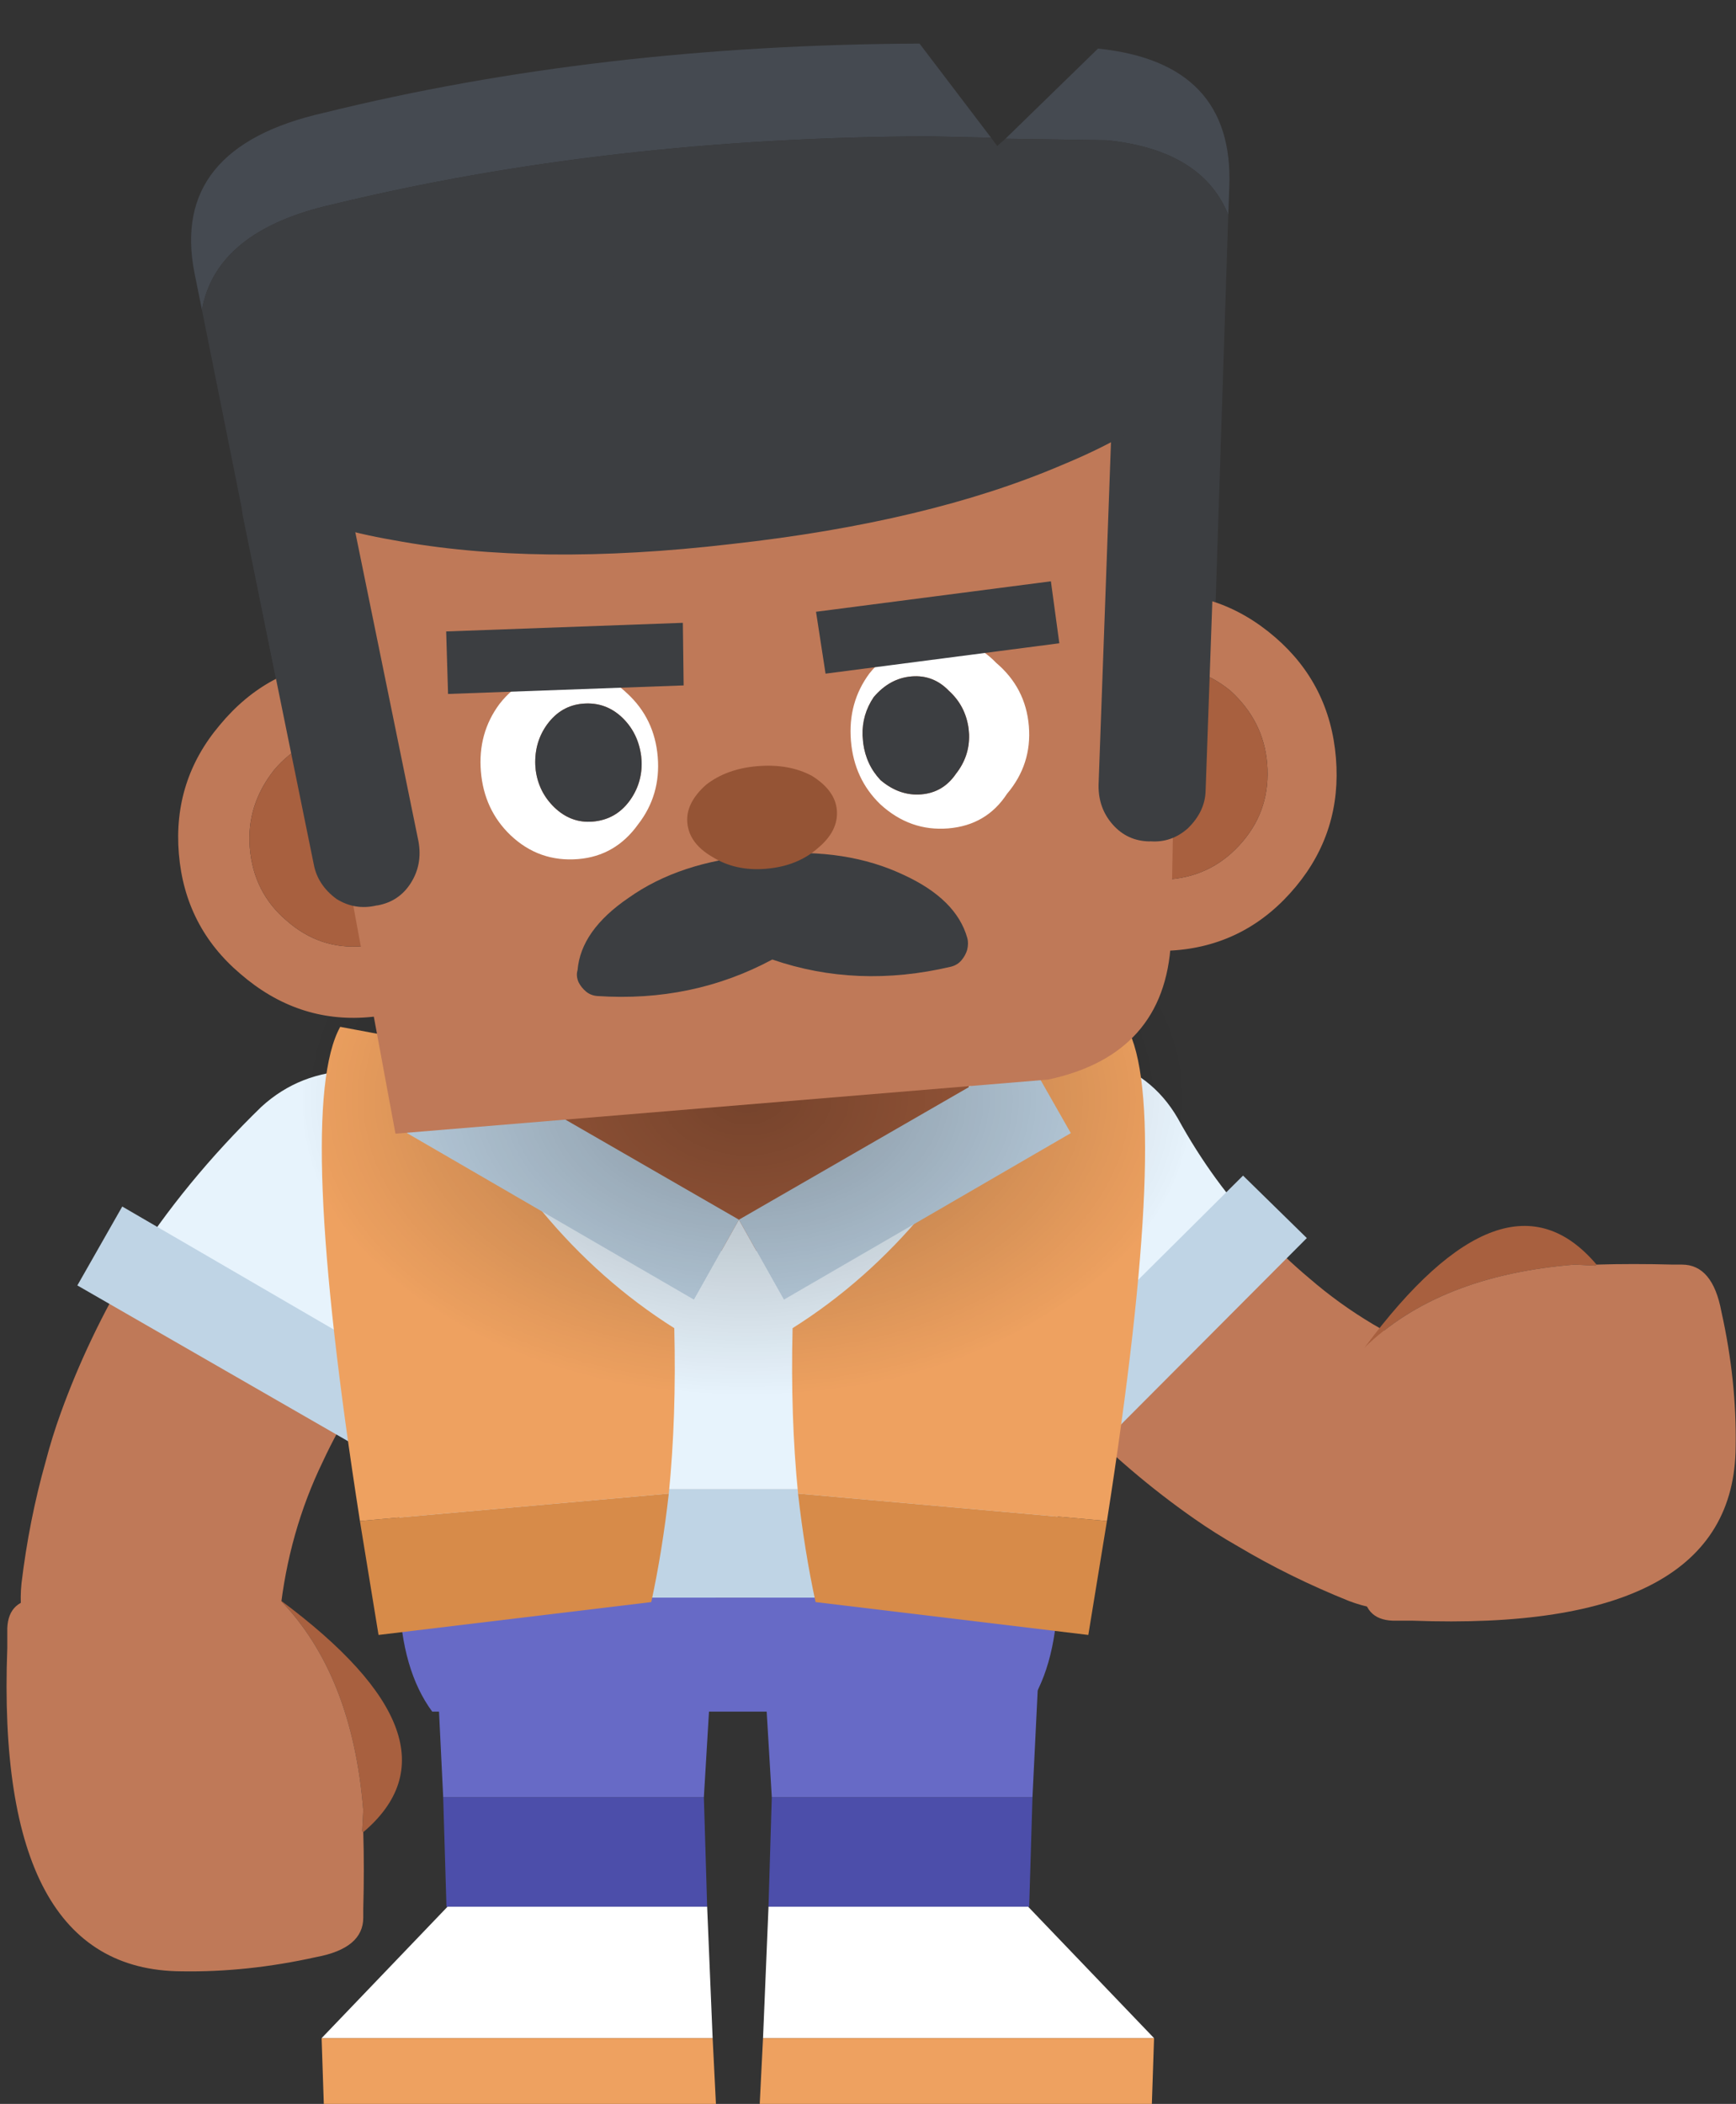 <svg width="260" height="315" viewBox="0 0 260 315" fill="none" xmlns="http://www.w3.org/2000/svg">
<rect x="0" y="0" width="260" height="315" fill="#333333" stroke="none"/>
<path d="M154.141 285.472L154.633 269.068H115.59L115.098 285.472H153.977H154.141Z" fill="#4C4EAA"/>
<path d="M172.844 305.158L153.979 285.472H115.1L114.279 305.158H172.844Z" fill="white"/>
<path d="M172.514 315.001L172.842 305.158H114.277L113.785 315.001H172.514Z" fill="#EEA160"/>
<path d="M156.109 238.883C156.109 233.633 154.031 229.149 149.875 225.431C145.829 221.713 140.853 219.854 134.947 219.854C129.151 219.854 124.175 221.713 120.019 225.431C115.863 229.149 113.785 233.633 113.785 238.883L115.59 269.067H154.633L156.109 238.883Z" fill="#676AC6"/>
<path d="M66.867 285.472L66.375 269.068H105.418L105.91 285.472H67.031H66.867Z" fill="#4C4EAA"/>
<path d="M48.166 305.158L67.031 285.472H105.91L106.73 305.158H48.166Z" fill="white"/>
<path d="M48.496 315.001L48.168 305.158H106.732L107.225 315.001H48.496Z" fill="#EEA160"/>
<path d="M64.901 238.883C64.901 233.634 66.978 229.15 71.134 225.431C75.181 221.713 80.157 219.854 86.063 219.854C91.859 219.854 96.835 221.713 100.991 225.431C105.147 229.15 107.225 233.634 107.225 238.883L105.42 269.068H66.377L64.901 238.883Z" fill="#676AC6"/>
<path d="M178.856 227.383C172.275 222.789 166.103 217.512 160.341 211.552C166.363 200.485 175.814 191.412 188.693 184.334C191.064 186.894 193.545 189.257 196.135 191.423C202.018 196.509 208.755 200.522 216.345 203.462C221.274 205.348 224.838 208.738 227.038 213.629C229.103 218.598 229.231 223.614 227.421 228.677C225.429 233.578 221.934 237.114 216.936 239.284C212.15 241.512 207.187 241.654 202.047 239.71C196.118 237.329 190.567 234.596 185.393 231.512C183.133 230.227 180.954 228.85 178.856 227.383Z" fill="#BF7958"/>
<path d="M140.758 171.829C142.25 166.681 145.341 162.753 150.028 160.047C154.794 157.474 159.683 156.973 164.697 158.543C169.873 159.93 173.776 162.9 176.405 167.454C179.906 173.827 184.003 179.453 188.696 184.334C175.817 191.413 166.366 200.485 160.343 211.552C153.596 204.197 147.622 195.859 142.42 186.54C140.03 181.937 139.476 177.033 140.758 171.829Z" fill="#E7F3FC"/>
<path d="M161.116 220.08L151.448 210.527L186.171 176.014L195.722 185.367L161.116 220.08Z" fill="#BFD4E5"/>
<path d="M9.123 211.486C11.857 203.94 15.357 196.612 19.622 189.504C31.871 192.456 43.081 199.237 53.252 209.845C51.393 212.798 49.752 215.806 48.331 218.868C44.94 225.867 42.808 233.413 41.933 241.506C41.386 246.756 39.035 251.076 34.879 254.466C30.613 257.747 25.802 259.169 20.443 258.731C15.193 258.075 10.873 255.614 7.483 251.349C4.093 247.303 2.671 242.545 3.218 237.077C3.983 230.734 5.186 224.664 6.827 218.868C7.483 216.353 8.249 213.892 9.123 211.486Z" fill="#BF7958"/>
<path d="M52.923 160.304C58.282 160.413 62.875 162.382 66.703 166.209C70.421 170.147 72.171 174.74 71.953 179.989C71.953 185.348 70.093 189.887 66.375 193.605C61.125 198.636 56.751 204.049 53.251 209.846C43.08 199.237 31.87 192.457 19.622 189.504C24.98 181.083 31.488 173.154 39.143 165.717C42.971 162.218 47.564 160.413 52.923 160.304Z" fill="#E7F3FC"/>
<path d="M11.585 192.458L18.311 180.646L60.635 205.253L54.073 216.901L11.585 192.458Z" fill="#BFD4E5"/>
<path d="M158.404 239.21V222.97H59.812V239.21H158.404Z" fill="#BFD4E5"/>
<path d="M153.483 256.271C156.545 252.115 158.186 246.428 158.404 239.21H59.812C60.031 246.428 61.672 252.115 64.734 256.271H153.483Z" fill="#676AC6"/>
<path d="M168.904 178.185C171.201 166.374 168.358 160.687 160.374 161.124H57.681C49.697 160.687 46.854 166.374 49.151 178.185L59.813 222.97H158.405L168.904 178.185Z" fill="#E7F3FC"/>
<path d="M135.441 136.681C128.551 131.104 120.294 128.315 110.67 128.315C101.046 128.315 92.789 131.104 85.899 136.681C79.119 142.587 75.728 149.641 75.728 157.843C75.728 158.39 75.783 158.937 75.893 159.484C76.221 166.921 79.556 173.264 85.899 178.513C92.789 184.419 101.046 187.372 110.67 187.372C120.294 187.372 128.551 184.419 135.441 178.513C141.785 173.264 145.12 166.921 145.448 159.484C145.558 158.937 145.612 158.39 145.612 157.843C145.612 149.641 142.222 142.587 135.441 136.681Z" fill="#A8603F"/>
<path d="M100.165 223.626L53.904 227.727C54.779 233.086 55.709 238.773 56.693 244.788L97.541 239.867C98.634 234.836 99.509 229.423 100.165 223.626Z" fill="#D78B49"/>
<path d="M100.167 223.626C100.932 215.97 101.206 207.713 100.987 198.855C86.223 189.559 74.521 175.451 65.881 156.531L50.953 153.742C46.469 161.835 47.453 186.497 53.906 227.727L100.167 223.626Z" fill="#EEA160"/>
<path d="M165.785 227.727L119.523 223.626C120.18 229.423 121.055 234.836 122.148 239.867L162.996 244.788C163.98 238.773 164.91 233.086 165.785 227.727Z" fill="#D78B49"/>
<path d="M118.706 198.855C118.487 207.713 118.76 215.97 119.526 223.626L165.787 227.727C172.24 186.497 173.224 161.835 168.74 153.742L153.812 156.531C145.172 175.451 133.47 189.559 118.706 198.855Z" fill="#EEA160"/>
<path d="M67.689 157.843L60.963 169.655L103.943 194.59L110.669 182.614L67.689 157.843ZM153.649 157.843L110.669 182.614L117.395 194.59L160.375 169.655L153.649 157.843Z" fill="#BFD4E5"/>
<path d="M117.393 194.589L110.667 182.614L103.941 194.589H117.393Z" fill="#E7F3FC"/>
<path d="M238.953 189.504L235.836 189.34C222.275 190.434 211.777 194.59 204.34 201.808C218.448 182.778 230.04 178.622 239.117 189.34L238.953 189.504Z" fill="#A8603F"/>
<path d="M208.604 242.654C205.651 242.545 204.175 240.904 204.175 237.733L204.338 201.807C211.775 194.589 222.273 190.433 235.834 189.339L238.951 189.503L239.115 189.339C242.724 189.23 246.552 189.23 250.598 189.339L251.911 189.339C254.973 189.339 256.941 191.69 257.816 196.393C259.348 203.282 260.058 210.008 259.949 216.57C259.84 235.162 243.709 243.856 211.557 242.654L208.604 242.654Z" fill="#BF7958"/>
<path d="M54.241 274.154L54.405 271.037C53.311 257.476 49.156 246.977 41.937 239.54C60.967 253.648 65.123 265.241 54.405 274.318L54.241 274.154Z" fill="#A8603F"/>
<path d="M1.091 243.805C1.201 240.852 2.841 239.376 6.013 239.376L41.939 239.54C49.157 246.977 53.313 257.476 54.406 271.037L54.242 274.154L54.406 274.318C54.516 277.927 54.516 281.755 54.406 285.801V287.114C54.406 290.176 52.055 292.144 47.352 293.019C40.462 294.55 33.736 295.261 27.174 295.152C8.583 295.042 -0.112 278.911 1.091 246.758V243.805Z" fill="#BF7958"/>
<path d="M158.552 133.237C145.693 124.707 130.114 120.441 111.816 120.441C93.517 120.441 77.773 124.707 64.585 133.237C51.726 141.986 45.297 152.43 45.297 164.57C45.297 176.709 51.726 187.044 64.585 195.575C77.773 204.324 93.517 208.698 111.816 208.698C130.114 208.698 145.693 204.324 158.552 195.575C171.74 187.044 178.334 176.709 178.334 164.57C178.334 152.43 171.74 141.986 158.552 133.237Z" fill="url(#paint0_radial_11_3)"/>
<path d="M148.434 20.619L137.719 6.528C105.687 6.659 75.96 10.111 48.538 16.883C33.133 20.354 26.663 28.352 29.128 40.878L30.242 46.382C31.672 38.472 38.204 33.212 49.839 30.602C77.27 23.939 107.002 20.542 139.034 20.411L148.434 20.619ZM183.958 32.16L184.11 28.033C184.615 15.591 178.061 8.672 164.447 7.276L150.587 20.77L165.749 20.995C175.267 21.962 181.336 25.684 183.958 32.16Z" fill="#454A51"/>
<path d="M165.749 20.995L150.586 20.771L149.36 21.86L148.434 20.62L139.034 20.411C107.001 20.542 77.27 23.939 49.839 30.602C38.204 33.212 31.671 38.473 30.242 46.382L42.856 109.204C44.84 118.587 51.446 122.813 62.672 121.883L164.358 113.455C175.693 112.515 181.513 107.259 181.817 97.687L183.958 32.161C181.336 25.684 175.266 21.962 165.749 20.995Z" fill="#3C3E41"/>
<path d="M32.926 108.546C28.228 114.093 26.181 120.517 26.787 127.82C27.392 135.122 30.468 141.122 36.015 145.82C41.689 150.727 48.068 152.887 55.153 152.3C62.346 151.703 68.337 148.518 73.126 142.744C77.715 137.206 79.707 130.786 79.101 123.484C78.496 116.182 75.475 110.177 70.037 105.47C64.362 100.563 57.929 98.408 50.736 99.004C43.651 99.591 37.715 102.772 32.926 108.546ZM42.926 137.84C39.621 135.041 37.783 131.407 37.413 126.939C37.061 122.688 38.275 118.802 41.056 115.279C43.855 111.975 47.379 110.146 51.63 109.794C56.098 109.423 59.985 110.638 63.289 113.436C66.612 116.453 68.45 120.087 68.802 124.337C69.172 128.806 67.958 132.693 65.159 135.997C62.37 139.411 58.74 141.303 54.272 141.673C50.021 142.025 46.239 140.748 42.926 137.84ZM153.903 98.519C149.205 104.066 147.159 110.491 147.764 117.793C148.37 125.095 151.446 131.095 156.993 135.793C162.667 140.7 169.046 142.86 176.13 142.273C183.324 141.677 189.315 138.492 194.103 132.717C198.692 127.179 200.684 120.759 200.079 113.457C199.474 106.155 196.452 100.15 191.014 95.443C185.34 90.536 178.906 88.381 171.713 88.977C164.629 89.564 158.692 92.745 153.903 98.519ZM162.033 105.253C164.832 101.948 168.357 100.119 172.607 99.767C176.967 99.406 180.854 100.62 184.267 103.41C187.59 106.427 189.427 110.06 189.78 114.311C190.15 118.779 188.936 122.666 186.137 125.97C183.238 129.393 179.609 131.285 175.25 131.646C170.999 131.999 167.217 130.721 163.903 127.813C160.49 125.023 158.598 121.394 158.227 116.926C157.875 112.675 159.144 108.784 162.033 105.253Z" fill="#BF7958"/>
<path d="M37.414 126.938C37.784 131.407 39.622 135.041 42.926 137.839C46.24 140.747 50.022 142.025 54.273 141.673C58.741 141.302 62.37 139.41 65.16 135.997C67.959 132.692 69.173 128.805 68.803 124.337C68.45 120.086 66.613 116.453 63.29 113.436C59.986 110.637 56.099 109.423 51.63 109.793C47.38 110.146 43.855 111.974 41.056 115.279C38.276 118.801 37.062 122.688 37.414 126.938ZM172.608 99.767C168.358 100.119 164.833 101.947 162.034 105.252C159.144 108.784 157.876 112.675 158.228 116.925C158.598 121.394 160.49 125.023 163.904 127.813C167.218 130.72 171 131.998 175.25 131.646C179.61 131.285 183.239 129.393 186.138 125.97C188.937 122.665 190.151 118.779 189.78 114.31C189.428 110.06 187.591 106.426 184.268 103.409C180.854 100.62 176.968 99.405 172.608 99.767Z" fill="#A8603F"/>
<path d="M156.992 161.636C168.636 159.135 174.761 152.263 175.365 141.019L176.984 55.29L40.148 66.631L59.229 169.739L156.992 161.636Z" fill="#BF7958"/>
<path d="M72.023 115.51C72.339 119.325 73.809 122.495 76.432 125.021C79.292 127.747 82.683 128.947 86.607 128.622C90.313 128.315 93.297 126.586 95.56 123.436C97.841 120.503 98.823 117.13 98.507 113.315C98.191 109.501 96.666 106.335 93.934 103.818C91.192 101.192 87.969 100.032 84.263 100.34C80.34 100.665 77.187 102.353 74.806 105.403C72.634 108.327 71.707 111.696 72.023 115.51ZM80.237 115.323L80.17 114.506C80.089 112.208 80.689 110.183 81.971 108.431C83.352 106.56 85.133 105.535 87.312 105.354C89.601 105.165 91.581 105.878 93.251 107.496C94.803 109.013 95.729 110.912 96.028 113.191L96.095 114.009C96.167 116.198 95.562 118.168 94.281 119.921C92.9 121.791 91.064 122.821 88.776 123.01C86.596 123.191 84.671 122.473 83.001 120.855C81.448 119.338 80.527 117.494 80.237 115.323ZM131.853 120.428C134.822 123.145 138.213 124.345 142.028 124.029C145.843 123.713 148.772 121.989 150.817 118.856C153.316 115.906 154.407 112.523 154.091 108.708C153.775 104.894 152.142 101.737 149.191 99.238C146.668 96.594 143.499 95.43 139.684 95.746C135.869 96.062 132.717 97.75 130.227 100.81C128.055 103.733 127.127 107.102 127.444 110.917C127.76 114.732 129.23 117.902 131.853 120.428ZM142.133 103.444C143.794 104.953 144.774 106.847 145.073 109.127L145.14 109.944C145.212 112.133 144.553 114.108 143.162 115.869C141.89 117.73 140.164 118.751 137.984 118.932C135.804 119.113 133.77 118.403 131.882 116.804C130.439 115.278 129.572 113.429 129.282 111.258L129.188 110.114C129.125 108.034 129.68 106.123 130.852 104.379C132.452 102.491 134.341 101.457 136.521 101.276C138.701 101.095 140.571 101.818 142.133 103.444Z" fill="white"/>
<path d="M80.168 114.507L80.235 115.324C80.525 117.495 81.446 119.339 82.998 120.856C84.669 122.474 86.594 123.192 88.773 123.011C91.062 122.821 92.897 121.792 94.279 119.921C95.56 118.169 96.165 116.198 96.093 114.01L96.025 113.192C95.727 110.912 94.801 109.014 93.249 107.496C91.578 105.879 89.599 105.165 87.31 105.355C85.13 105.536 83.35 106.561 81.968 108.431C80.687 110.184 80.087 112.209 80.168 114.507ZM145.07 109.127C144.772 106.848 143.792 104.954 142.13 103.445C140.569 101.819 138.698 101.096 136.519 101.277C134.339 101.457 132.449 102.492 130.85 104.38C129.678 106.123 129.123 108.035 129.185 110.115L129.28 111.259C129.57 113.43 130.436 115.278 131.88 116.805C133.768 118.404 135.802 119.113 137.982 118.933C140.162 118.752 141.888 117.731 143.16 115.87C144.55 114.109 145.21 112.134 145.138 109.945L145.07 109.127Z" fill="#3C3E41"/>
<path d="M102.389 102.623L102.27 93.25L66.823 94.542L67.104 103.901L102.389 102.623ZM122.215 91.597L123.642 100.861L158.655 96.313L157.392 87.035L122.215 91.597Z" fill="#3C3E41"/>
<path d="M113.386 128.049C105.648 128.69 99.24 130.813 94.161 134.416C89.382 137.665 86.829 141.279 86.5 145.256C86.327 145.82 86.377 146.419 86.649 147.055C86.912 147.582 87.28 148.045 87.752 148.445C88.224 148.845 88.791 149.072 89.454 149.127C98.945 149.767 107.683 147.945 115.668 143.662C124.14 146.581 133.058 146.939 142.423 144.737C143.068 144.574 143.59 144.256 143.99 143.784C144.39 143.312 144.676 142.794 144.849 142.231C145.013 141.559 145.018 140.955 144.864 140.419C143.775 136.559 140.607 133.42 135.359 131.001C129.647 128.292 122.977 127.254 115.348 127.886C115.021 127.913 114.694 127.941 114.367 127.968C114.04 127.995 113.713 128.022 113.386 128.049Z" fill="#3C3E41"/>
<path d="M122.512 126.963C124.566 125.257 125.507 123.368 125.335 121.297C125.172 119.335 123.933 117.627 121.618 116.173C119.321 114.937 116.592 114.45 113.431 114.712C110.38 114.965 107.823 115.89 105.76 117.488C103.716 119.303 102.775 121.192 102.938 123.154C103.109 125.224 104.348 126.932 106.655 128.277C108.97 129.732 111.653 130.332 114.705 130.079C117.866 129.817 120.468 128.779 122.512 126.963Z" fill="#955435"/>
<path d="M42.898 68.049L42.734 68.062C40.581 68.57 38.873 69.809 37.61 71.779C36.329 73.531 35.942 75.484 36.45 77.637L46.998 129.436C47.387 131.489 48.517 133.206 50.388 134.588C52.24 135.751 54.242 136.079 56.395 135.571L56.558 135.558C58.72 135.159 60.383 134.033 61.546 132.181C62.709 130.329 63.087 128.268 62.679 125.997L52.158 74.524C51.642 72.262 50.457 70.55 48.605 69.386C46.862 68.214 44.959 67.768 42.898 68.049ZM168.929 59.414C167.402 60.857 166.57 62.737 166.433 65.053L164.53 117.555C164.501 119.862 165.213 121.833 166.666 123.469C168.118 125.104 169.943 125.941 172.141 125.978L172.305 125.964C174.403 126.12 176.269 125.471 177.905 124.019C179.631 122.339 180.517 120.455 180.564 118.366L182.44 65.537C182.586 63.33 181.883 61.468 180.331 59.95C178.761 58.215 176.872 57.274 174.665 57.128L174.502 57.142C172.313 57.213 170.455 57.971 168.929 59.414Z" fill="#3C3E41"/>
<path d="M159.077 69.613C172.657 63.988 179.204 58.233 178.716 52.347C178.237 46.571 170.869 42.408 156.611 39.859C142.571 37.291 125.711 37.098 106.029 39.278C86.574 41.548 70.056 45.496 56.476 51.121C43.014 56.846 36.522 62.596 37.001 68.373C37.489 74.258 44.803 78.425 58.942 80.875C73.209 83.533 90.07 83.727 109.525 81.456C129.206 79.276 145.724 75.329 159.077 69.613Z" fill="#3C3E41"/>
<defs>
<radialGradient id="paint0_radial_11_3" cx="0" cy="0" r="1" gradientUnits="userSpaceOnUse" gradientTransform="translate(111.816 164.57) scale(67.199 44.58)">
<stop stop-opacity="0.302"/>
<stop offset="1" stop-opacity="0"/>
</radialGradient>
</defs>
</svg>
